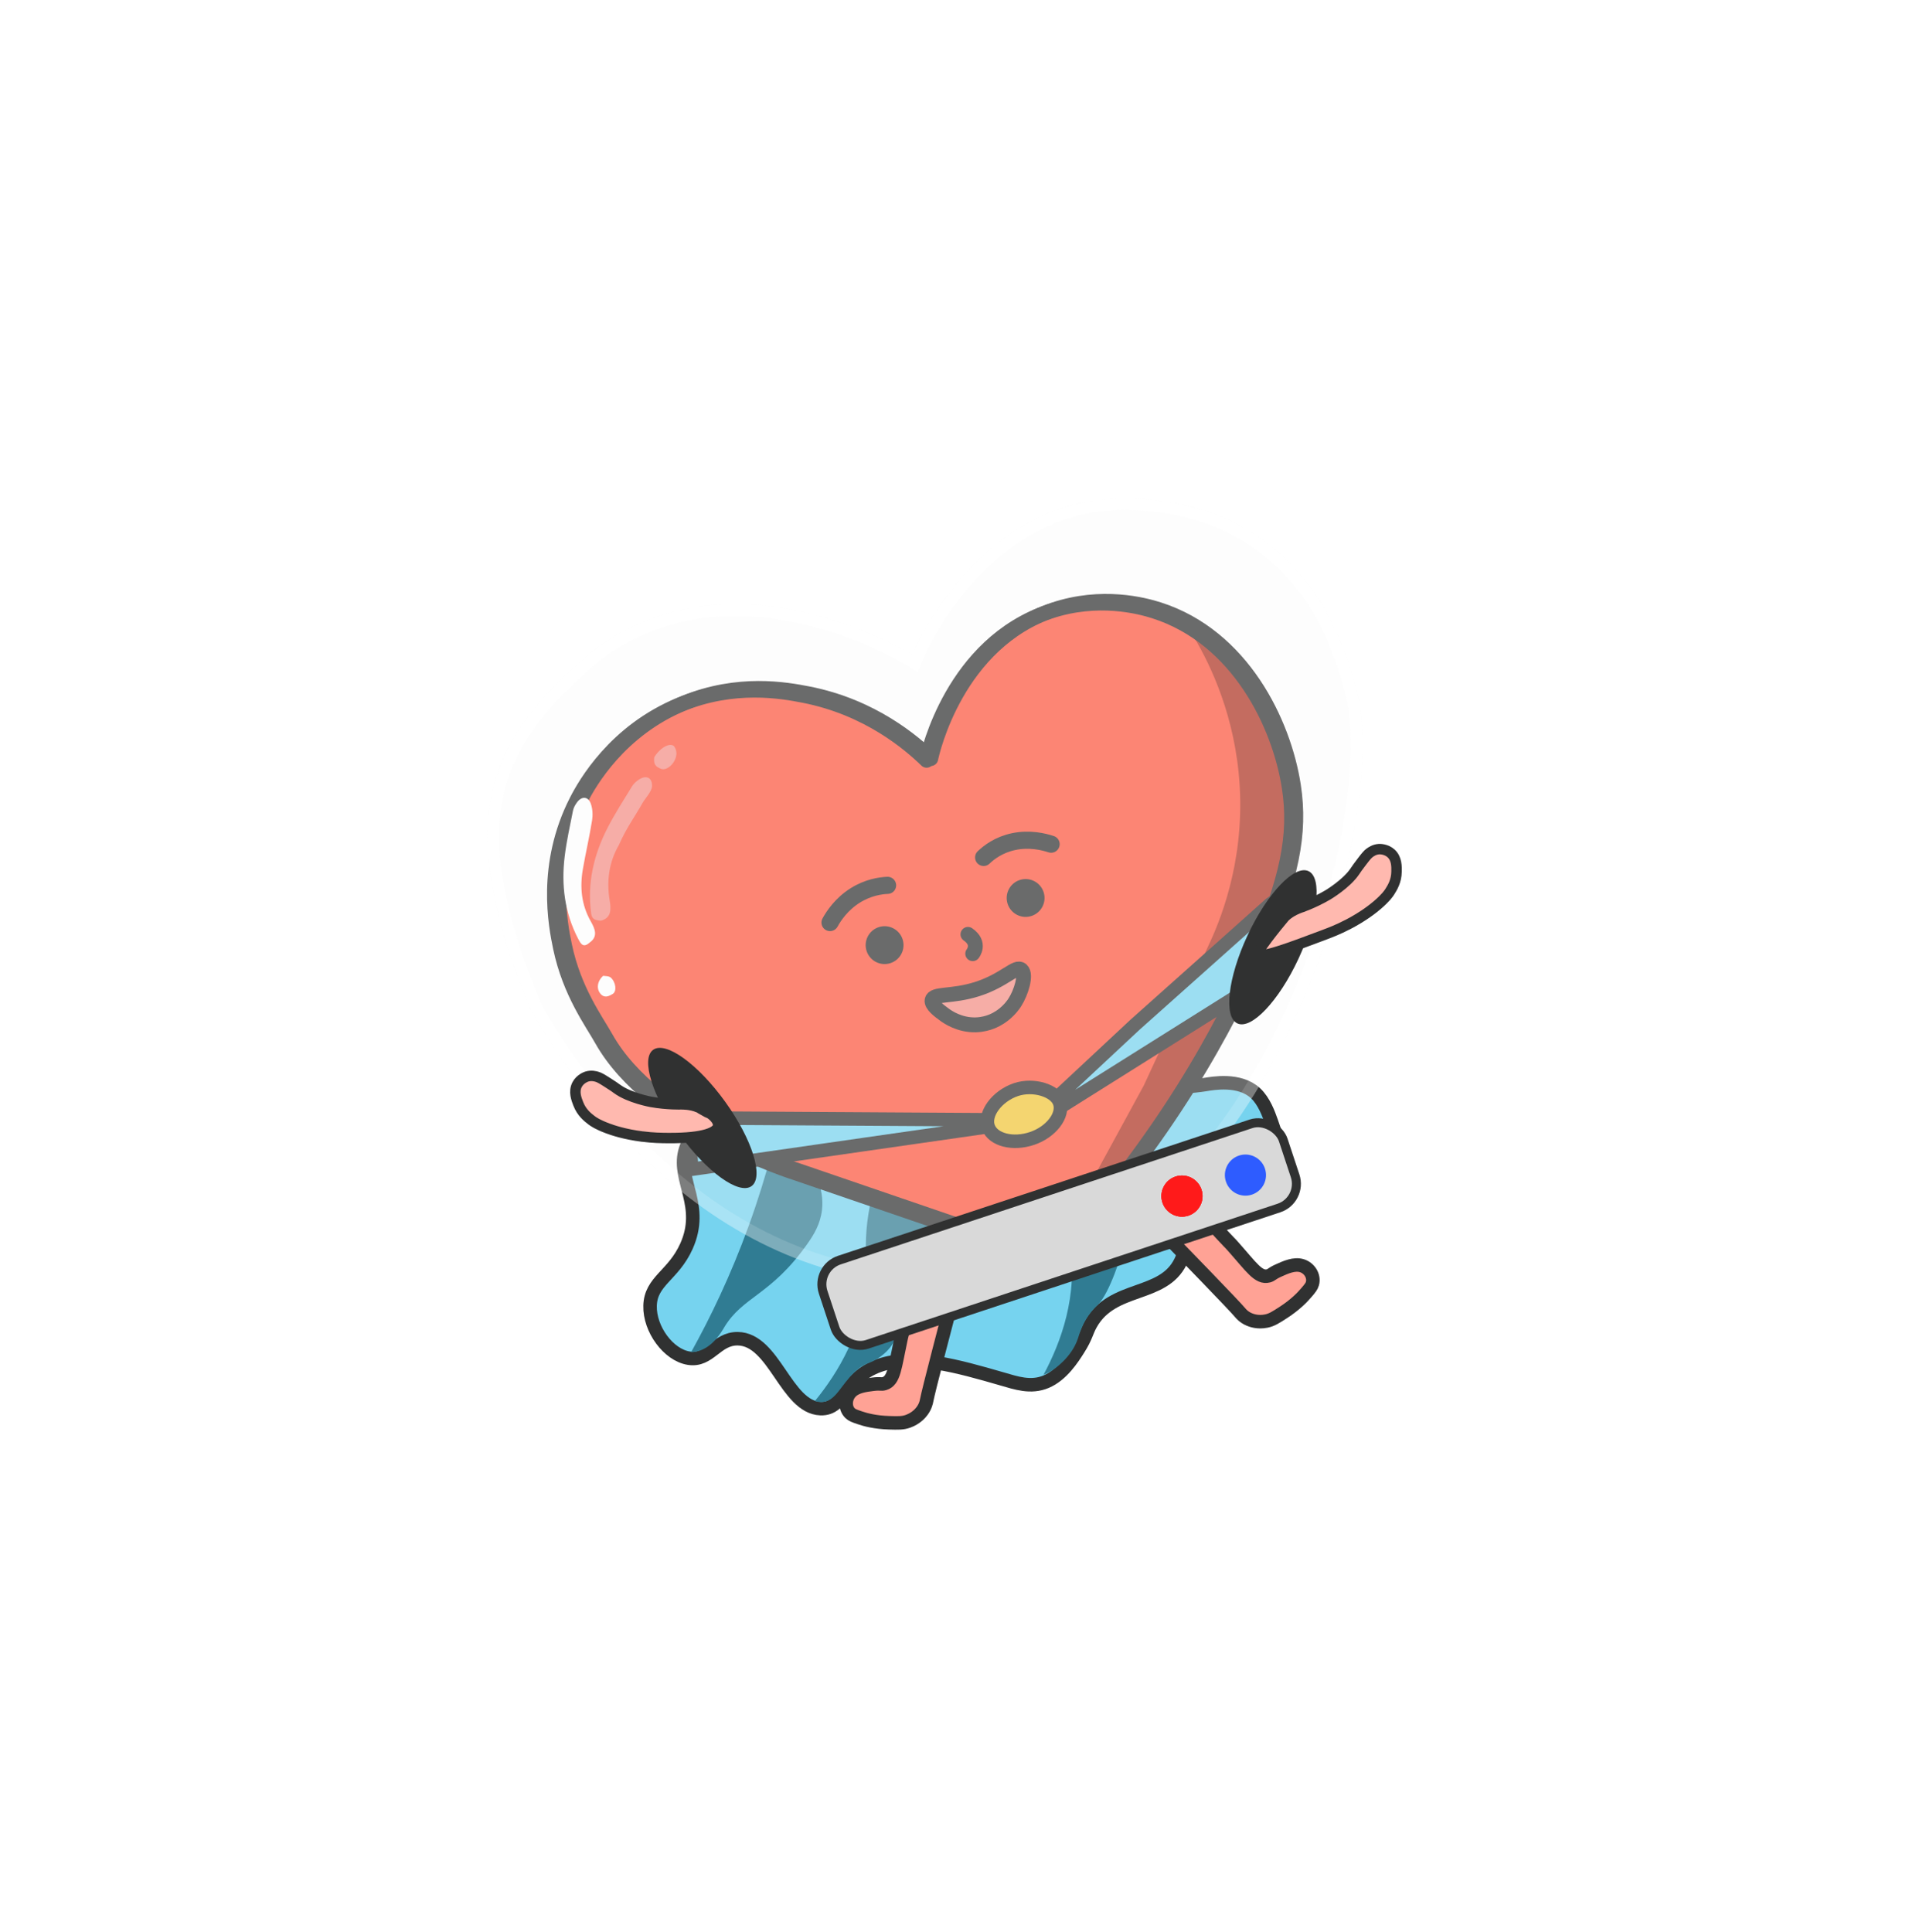 <svg width="1296" height="1307" viewBox="0 0 1296 1307" fill="none" xmlns="http://www.w3.org/2000/svg">
<g filter="url(#filter0_d_3214_10279)">
<path d="M463.233 779.104C458.318 798.841 476.528 815.756 464.323 842.986C455.433 862.843 440.129 866.412 439.71 883.315C439.311 899.05 452.074 916.529 465.874 918.736C480.051 920.986 484.469 905.406 498.964 905.567C523.825 905.841 531.565 951.994 555.049 952.85C571.009 953.415 570.59 932.196 594.798 923.642C617.816 915.51 647.995 924.165 677.551 932.69C687.325 935.518 697.224 939.005 707.572 934.65C718.347 930.128 725.541 918.797 729.525 912.482C734.798 904.163 734.73 901.138 737.851 895.571C752.568 869.339 786.599 877.868 798.561 853.38C801.406 847.566 803.075 839.752 804.981 830.769C808.412 814.624 806.755 811.115 810.762 806.243C816.595 799.165 823.244 802.844 838.856 796.148C847.885 792.258 860.459 787.183 863.133 776.734C864.47 771.473 862.841 766.817 859.924 758.6C858.193 753.713 855.073 744.887 849.221 739.466C838.395 729.443 820.247 732.826 815.199 733.644C747.721 744.596 480.477 709.866 463.24 779.126L463.233 779.104Z" fill="#76D3EF" stroke="#303131" stroke-width="9.144" stroke-linecap="round" stroke-linejoin="round"/>
<path d="M620.685 739.396C619.192 770.882 624.254 793.33 629.405 808.371C632.358 816.986 636.982 827.922 634.957 842.411C633.862 850.348 631.76 852.236 621.515 872.957C606.345 903.622 605.821 909.868 596.122 917.248C587.901 923.48 585.802 920.892 578.373 927.827C568.762 936.774 565.616 947.332 556.708 948.327C554.402 948.59 552.457 948.128 551.209 947.723C566.716 928.701 584.629 899.877 586.081 862.914C586.365 855.95 585.919 851.866 585.747 846.868C584.948 822.704 590.711 787.347 620.671 739.425L620.685 739.396Z" fill="#307C93"/>
<path d="M773.264 588.62C778.226 619.737 787.757 640.715 795.851 654.361C800.501 662.191 807.25 671.957 808.236 686.552C808.707 693.675 806.226 702.172 801.295 719.182C799.892 724.029 791.858 751.291 783.399 759.345C782.74 759.976 779.942 762.533 777.124 766.62C776.551 767.44 775.045 769.734 773.459 773.021C771.569 776.991 770.818 779.879 770.239 781.694C765.899 795.118 753.385 803.125 752.602 803.604C750.238 805.072 748.172 805.98 746.874 806.511C758.518 784.766 770.589 752.936 764.57 716.561C763.432 709.685 762.166 705.754 760.979 700.902C755.255 677.417 753.712 641.625 773.257 588.598L773.264 588.62Z" fill="#467C93" stroke="#303131" stroke-width="6.882" stroke-linecap="round" stroke-linejoin="round"/>
<path d="M531.86 735.719C538.531 755.525 544.295 775.73 552.105 795.034C555.66 803.787 556.835 811.353 556.001 818.405C554.871 828.047 550.539 835.131 546.04 841.498C521.502 876.263 502.561 876.766 489.892 897.838C487.922 901.133 481.94 911.818 471.206 914.222C469.654 914.571 468.333 914.674 467.47 914.697C480.55 891.165 494.335 862.584 506.441 829.195C518.959 794.652 526.814 762.877 531.86 735.719Z" fill="#307C93"/>
<path d="M732.231 712.087C737.193 743.204 746.724 764.182 754.818 777.828C759.468 785.658 766.217 795.423 767.202 810.018C767.673 817.142 765.193 825.639 760.262 842.648C758.859 847.496 750.825 874.758 742.366 882.811C741.707 883.443 738.909 885.999 736.091 890.086C735.518 890.907 734.011 893.2 732.426 896.488C730.536 900.458 729.784 903.346 729.206 905.16C724.866 918.585 712.352 926.591 711.569 927.071C709.205 928.538 707.139 929.447 705.841 929.978C717.485 908.233 729.556 876.403 723.537 840.028C722.399 833.152 721.133 829.221 719.946 824.369C714.222 800.884 712.679 765.092 732.224 712.065L732.231 712.087Z" fill="#307C93"/>
<path d="M653.983 841.696C638.859 899.137 628.072 940.556 626.771 947.418C626.621 948.225 626.093 951.235 623.677 954.476C622.862 955.55 619.943 959.362 614.219 961.408C610.619 962.707 607.568 962.594 601.422 962.418C591.953 962.14 585.361 960.35 581.384 958.981C577.981 957.821 576.264 957.219 574.93 955.875C571.243 952.198 571.648 945.748 575.295 941.776C578.963 937.779 585.242 937.01 590.589 936.356C595.666 935.734 595.968 936.578 598.156 935.939C604.859 933.959 605.259 925.028 609.306 906.234C610.341 901.469 609.071 907.77 615.082 882.243C617.671 871.258 618.981 865.694 619.844 861.553C621.163 855.246 622.929 846.286 624.596 835.298" fill="#FFA295"/>
<path d="M653.983 841.696C638.859 899.137 628.072 940.556 626.771 947.418C626.621 948.225 626.093 951.235 623.677 954.476C622.862 955.55 619.943 959.362 614.219 961.408C610.619 962.707 607.568 962.594 601.422 962.418C591.953 962.14 585.361 960.35 581.384 958.981C577.981 957.821 576.264 957.219 574.93 955.875C571.243 952.198 571.648 945.748 575.295 941.776C578.963 937.779 585.242 937.01 590.589 936.356C595.666 935.734 595.968 936.578 598.156 935.939C604.859 933.959 605.259 925.028 609.306 906.234C610.341 901.469 609.071 907.77 615.082 882.243C617.671 871.258 618.981 865.694 619.844 861.553C621.163 855.246 622.929 846.286 624.596 835.298" stroke="#303131" stroke-width="9.144" stroke-linecap="round" stroke-linejoin="round"/>
<path d="M764.054 810.326C805.015 852.361 834.459 882.716 838.917 888.028C839.438 888.639 841.37 891.002 845.016 892.536C846.242 893.048 850.612 894.841 856.553 893.618C860.28 892.854 862.875 891.163 868.079 887.798C876.111 882.596 880.916 877.581 883.68 874.33C886.047 871.547 887.24 870.106 887.74 868.24C889.133 863.122 885.656 857.705 880.57 856.163C875.47 854.604 869.668 857.213 864.741 859.452C860.061 861.563 860.204 862.459 858.02 863.038C851.289 864.826 846.612 857.271 833.968 843.055C830.771 839.464 834.911 844.268 817.327 825.219C809.765 817.021 805.92 812.856 803.154 809.714C798.941 804.936 793.078 798.043 786.289 789.379" fill="#FFA295"/>
<path d="M764.054 810.326C805.015 852.361 834.459 882.716 838.917 888.028C839.438 888.639 841.37 891.002 845.016 892.536C846.242 893.048 850.612 894.841 856.553 893.618C860.28 892.854 862.875 891.163 868.079 887.798C876.111 882.596 880.916 877.581 883.68 874.33C886.047 871.547 887.24 870.106 887.74 868.24C889.133 863.122 885.656 857.705 880.57 856.163C875.47 854.604 869.668 857.213 864.741 859.452C860.061 861.563 860.204 862.459 858.02 863.038C851.289 864.826 846.612 857.271 833.968 843.055C830.771 839.464 834.911 844.268 817.327 825.219C809.765 817.021 805.92 812.856 803.154 809.714C798.941 804.936 793.078 798.043 786.289 789.379" stroke="#303131" stroke-width="9.144" stroke-linecap="round" stroke-linejoin="round"/>
<path d="M629.568 513.135C630.55 508.405 647.173 434.488 712.595 412.539C745.346 401.54 773.812 409.123 783.754 412.306C840.182 430.375 868.311 488.674 874.888 531.491C879.888 564.095 873.387 594.207 852.706 642.027C830.381 693.612 789.712 770.055 714.095 851.579L540.752 792.175C540.752 792.175 443.267 761.566 409.818 702.045C403.119 690.11 388.272 670.16 381.91 639.85C378.755 624.771 370.715 583.943 392.851 540.62C398.463 529.624 418.763 493.543 462.897 475.496C499.475 460.532 531.741 466.385 546.543 469.273C590.07 477.771 618.175 502.068 629.568 513.135Z" fill="#FE563E" stroke="#303131" stroke-width="10.058" stroke-linecap="round" stroke-linejoin="round"/>
<path d="M805.914 428.2C816.428 445.173 833.25 478.044 837.782 522.27C843.31 576.347 827.215 618.206 818.694 636.851L773.713 734.183L712.765 845.973C719.816 837.907 726.874 829.862 733.947 821.789C752.874 799.181 772.575 773.387 792.004 744.249C805.833 723.539 817.995 703.411 828.728 684.22C839.732 659.98 850.736 635.74 861.733 611.478C865.003 594.71 868.554 580.087 871.824 563.318C872.103 552.619 872.198 543.926 871.702 533.546C869.54 517.965 858.305 485.403 836.879 454.484C826.854 442.436 814.864 433.77 805.914 428.2Z" fill="#AF3322"/>
<path d="M406.452 622.811C402.29 622.457 400.371 621.772 399.838 617.79C397.113 597.269 401.665 578.113 410.949 560.012C415.916 550.344 421.863 541.147 427.557 531.842C428.672 530.041 430.448 528.48 432.232 527.303C437.06 524.092 441.226 525.989 441.043 531.735C440.93 535.449 436.441 539.946 434.601 543.197C428.909 553.301 423.714 559.957 418.58 571.694C412.003 582.989 410.17 595.879 412.388 609.094C413.35 614.795 413.784 620.867 406.452 622.811Z" fill="#F58E86"/>
<path d="M455.481 504.401C456.541 505.011 457.784 508.077 457.508 510.463C456.868 516.415 450.969 521.584 447.173 520.083C443.636 518.689 441.858 517.18 442.559 512.179C445.714 506.918 451.293 502.955 454.825 504.109L455.481 504.401Z" fill="#F58E86"/>
<path d="M626.753 514.289C627.735 509.558 644.359 435.641 709.781 413.693C742.531 402.693 770.998 410.276 780.94 413.459C837.367 431.528 865.497 489.827 872.073 532.644C877.073 565.249 870.572 595.361 849.891 643.18C827.567 694.766 786.898 771.208 711.281 852.732L537.937 793.328C537.937 793.328 440.452 762.719 407.004 703.198C400.304 691.264 385.457 671.313 379.096 641.003C375.94 625.924 367.9 585.096 390.037 541.773C395.648 530.777 415.949 494.696 460.083 476.649C496.66 461.685 528.926 467.538 543.728 470.426C587.256 478.924 615.361 503.222 626.753 514.289Z" stroke="#303131" stroke-width="10.058" stroke-linecap="round" stroke-linejoin="round"/>
<path d="M466.731 773.58L465.546 756.221L582.591 756.924L699.664 757.641L583.775 774.282L467.915 790.939L466.731 773.58Z" fill="#76D3EF" stroke="#303131" stroke-width="9.144" stroke-linecap="round" stroke-linejoin="round"/>
<path d="M859.098 635.753C855.415 646.08 851.725 656.384 848.042 666.711C825.45 680.893 802.888 695.089 780.296 709.271L689.06 766.58L767.84 693.069C798.305 665.902 828.741 638.72 859.206 611.552C862.395 609.083 864.527 608.297 865.616 609.167C867.86 610.956 865.699 619.831 859.076 635.76L859.098 635.753Z" fill="#76D3EF" stroke="#303131" stroke-width="9.144" stroke-linecap="round" stroke-linejoin="round"/>
<path d="M698.183 770.058C685.107 774.502 671.72 771.069 668.527 762.461C665.283 753.701 674.311 741.418 687.198 737.06C698.939 733.11 713.851 737.557 716.732 745.883C719.678 754.404 710.998 765.7 698.183 770.058Z" fill="#F2C639" stroke="#303131" stroke-width="9.144" stroke-linecap="round" stroke-linejoin="round"/>
<path d="M561.429 624.052C563.927 619.522 569.166 611.57 578.461 605.731C587.225 600.227 595.604 599.107 600.371 598.885" stroke="#303131" stroke-width="11.588" stroke-linecap="round" stroke-linejoin="round"/>
<path d="M710.986 571.037C705.898 569.358 696.374 567.035 685.605 569.305C675.452 571.445 668.813 576.694 665.345 580.002" stroke="#303131" stroke-width="11.588" stroke-linecap="round" stroke-linejoin="round"/>
<path d="M602.409 651.472C609.114 649.23 612.732 641.977 610.49 635.272C608.248 628.566 600.995 624.948 594.289 627.19C587.584 629.432 583.966 636.686 586.208 643.391C588.45 650.096 595.703 653.714 602.409 651.472Z" fill="#303131"/>
<path d="M697.798 619.578C704.503 617.336 708.121 610.083 705.879 603.378C703.637 596.673 696.384 593.055 689.679 595.297C682.974 597.539 679.356 604.792 681.598 611.497C683.84 618.202 691.093 621.82 697.798 619.578Z" fill="#303131"/>
<path d="M630.479 676.598C631.328 671.808 643.795 674.511 660.875 669.079C679.597 663.136 687.224 652.708 690.958 656.133C694.453 659.36 690.737 671.367 686.378 678.151C685.799 679.052 683.381 682.71 679.066 686.165C675.324 689.167 671.905 690.608 670.494 691.135C668.525 691.906 664.82 693.107 660.068 693.244C649.094 693.561 641.039 687.948 639.194 686.609C635.179 683.687 629.908 679.844 630.479 676.598Z" fill="#F58E85" stroke="#303131" stroke-width="10.058" stroke-linecap="round" stroke-linejoin="round"/>
<path d="M654.726 632.052C663.632 638.161 657.962 645.106 657.962 645.106" stroke="#303131" stroke-width="10.058" stroke-linecap="round" stroke-linejoin="round"/>
<path d="M398.805 637.61C394.546 641.387 392.97 638.622 391.153 635.197C381.878 617.464 379.6 598.607 381.971 579.247C383.231 568.88 385.549 558.612 387.577 548.372C387.962 546.387 389.087 544.398 390.293 542.753C393.597 538.293 397.986 538.69 399.735 543.939C400.865 547.369 401.047 551.385 400.487 554.93C398.727 565.908 396.201 576.759 394.283 587.738C392.11 600.093 393.21 612.006 399.62 623.28C402.37 628.153 404.78 633.478 398.805 637.61Z" fill="white"/>
<path d="M407.99 660.074C409.084 660.319 411.833 660.084 413.218 661.358C416.679 664.546 417.239 670.607 414.536 672.278C412.029 673.831 409.043 675.4 406.311 672.376C403.433 669.181 403.707 663.981 407.961 660.099L407.99 660.074Z" fill="white"/>
<g opacity="0.4">
<path d="M918.607 470.632C938.164 554.078 867.499 804.907 719.56 853.885C571.622 902.864 440.988 826.369 359.341 683.593C307.737 560.215 327.01 508.555 387.58 451.675C484.495 360.663 616.923 442.702 616.923 442.702C616.923 442.702 662.961 330.093 770.646 337.165C878.332 344.238 908.707 428.393 918.607 470.632Z" fill="#F9F9F9" fill-opacity="0.72"/>
<path d="M620.675 444.238L620.675 444.237L620.679 444.228L620.699 444.18C620.718 444.134 620.748 444.062 620.79 443.964C620.873 443.769 621.001 443.471 621.175 443.077C621.522 442.29 622.052 441.122 622.767 439.63C624.198 436.644 626.371 432.362 629.315 427.237C635.207 416.975 644.158 403.38 656.392 390.02C680.858 363.302 718.178 337.783 770.38 341.211C823.05 344.67 856.545 366.904 878.16 393.281C899.885 419.792 909.77 450.698 914.659 471.557C919.366 491.641 918.715 522.337 912.564 558.145C906.432 593.848 894.899 634.254 878.163 673.597C844.593 752.519 790.569 826.106 718.286 850.036C645.338 874.187 576.809 867.39 516.413 837.025C455.997 806.649 403.5 752.57 362.984 681.798C337.364 620.481 329.651 577.645 335.394 543.367C341.119 509.196 360.34 482.817 390.356 454.63C437.515 410.343 493.319 408.051 537.792 417.033C560.028 421.524 579.316 428.821 593.052 435.003C599.915 438.092 605.377 440.895 609.111 442.919C610.978 443.931 612.411 444.748 613.371 445.307C613.851 445.586 614.213 445.801 614.45 445.944C614.569 446.016 614.657 446.069 614.714 446.104L614.774 446.141L614.787 446.149L614.787 446.149L614.789 446.15L618.862 448.673L620.675 444.238L620.675 444.238Z" stroke="white" stroke-opacity="0.76" stroke-width="8.109"/>
</g>
<rect x="551.392" y="857.806" width="327.801" height="59.999" rx="17.231" transform="rotate(-18.318 551.392 857.806)" fill="#D9D9D9" stroke="#303131" stroke-width="6.082"/>
<circle cx="799.502" cy="809.097" r="13.912" transform="rotate(-18.318 799.502 809.097)" fill="#FF1A1A"/>
<circle cx="799.502" cy="809.097" r="13.912" transform="rotate(-18.318 799.502 809.097)" fill="#FF1A1A"/>
<circle cx="799.502" cy="809.097" r="13.912" transform="rotate(-18.318 799.502 809.097)" fill="#FF1A1A"/>
<circle cx="842.426" cy="794.886" r="13.912" transform="rotate(-18.318 842.426 794.886)" fill="#2E5CFF"/>
<ellipse cx="475.067" cy="756.244" rx="18.951" ry="56.853" transform="rotate(-35.823 475.067 756.244)" fill="#303131"/>
<ellipse rx="18.951" ry="56.853" transform="matrix(-0.906 -0.423 -0.423 0.906 861.02 640.771)" fill="#303131"/>
<path d="M434.622 768.838C422.207 767.258 414.23 764.471 411.011 763.271C404.262 760.751 401.501 758.831 400.083 757.759C397.464 755.743 393.399 752.566 391.127 746.619C389.95 743.56 387.86 738.471 390.34 733.717C392.46 729.676 396.607 728.341 396.943 728.231C400.075 727.278 402.79 728.073 403.943 728.414C405.311 728.808 407.071 729.792 410.456 731.953C412.305 733.131 413.582 733.927 414.926 734.85C416.269 735.772 417.249 736.492 417.412 736.612C425.79 742.737 440.359 745.37 440.359 745.37C451.371 747.36 461.173 747.02 461.225 747.028C461.225 747.028 467.325 746.886 472.4 749.138C472.921 749.364 470.082 746.245 473.789 749.897C482.775 755.079 479.39 752.683 479.39 752.683C486.398 757.275 485.81 761.081 485.725 761.654C485.14 765.538 477.214 770.013 451.946 769.823C447.225 769.785 441.729 769.729 434.637 768.808L434.622 768.838Z" fill="#FFB9AF" stroke="#303131" stroke-width="7.065" stroke-linecap="round" stroke-linejoin="round"/>
<path d="M911.485 625.501C922.591 619.733 929.115 614.364 931.722 612.127C937.187 607.432 939.116 604.677 940.076 603.182C941.838 600.386 944.557 596 944.637 589.635C944.685 586.358 944.89 580.86 940.921 577.254C937.536 574.193 933.183 574.372 932.83 574.384C929.561 574.571 927.288 576.255 926.324 576.972C925.176 577.814 923.864 579.345 921.432 582.543C920.104 584.286 919.18 585.474 918.238 586.804C917.295 588.133 916.624 589.147 916.513 589.316C910.764 597.956 898 605.456 898 605.456C888.351 611.125 879.034 614.19 878.988 614.215C878.988 614.215 873.214 616.188 869.228 620.053C868.818 620.445 868.571 620.783 868.186 621.245C861.542 629.21 857.448 634.705 857.448 634.705C852.457 641.434 849.961 644.798 850.238 645.307C852.128 648.751 871.916 641.307 895.565 632.407C899.983 630.741 905.121 628.791 911.46 625.479L911.485 625.501Z" fill="#FFB9AF" stroke="#303131" stroke-width="7.065" stroke-linecap="round" stroke-linejoin="round"/>
</g>
<defs>
<filter id="filter0_d_3214_10279" x="213.134" y="236.846" width="875.878" height="887.513" filterUnits="userSpaceOnUse" color-interpolation-filters="sRGB">
<feFlood flood-opacity="0" result="BackgroundImageFix"/>
<feColorMatrix in="SourceAlpha" type="matrix" values="0 0 0 0 0 0 0 0 0 0 0 0 0 0 0 0 0 0 127 0" result="hardAlpha"/>
<feOffset/>
<feGaussianBlur stdDeviation="50"/>
<feComposite in2="hardAlpha" operator="out"/>
<feColorMatrix type="matrix" values="0 0 0 0 1 0 0 0 0 1 0 0 0 0 1 0 0 0 0.1 0"/>
<feBlend mode="normal" in2="BackgroundImageFix" result="effect1_dropShadow_3214_10279"/>
<feBlend mode="normal" in="SourceGraphic" in2="effect1_dropShadow_3214_10279" result="shape"/>
</filter>
</defs>
</svg>
